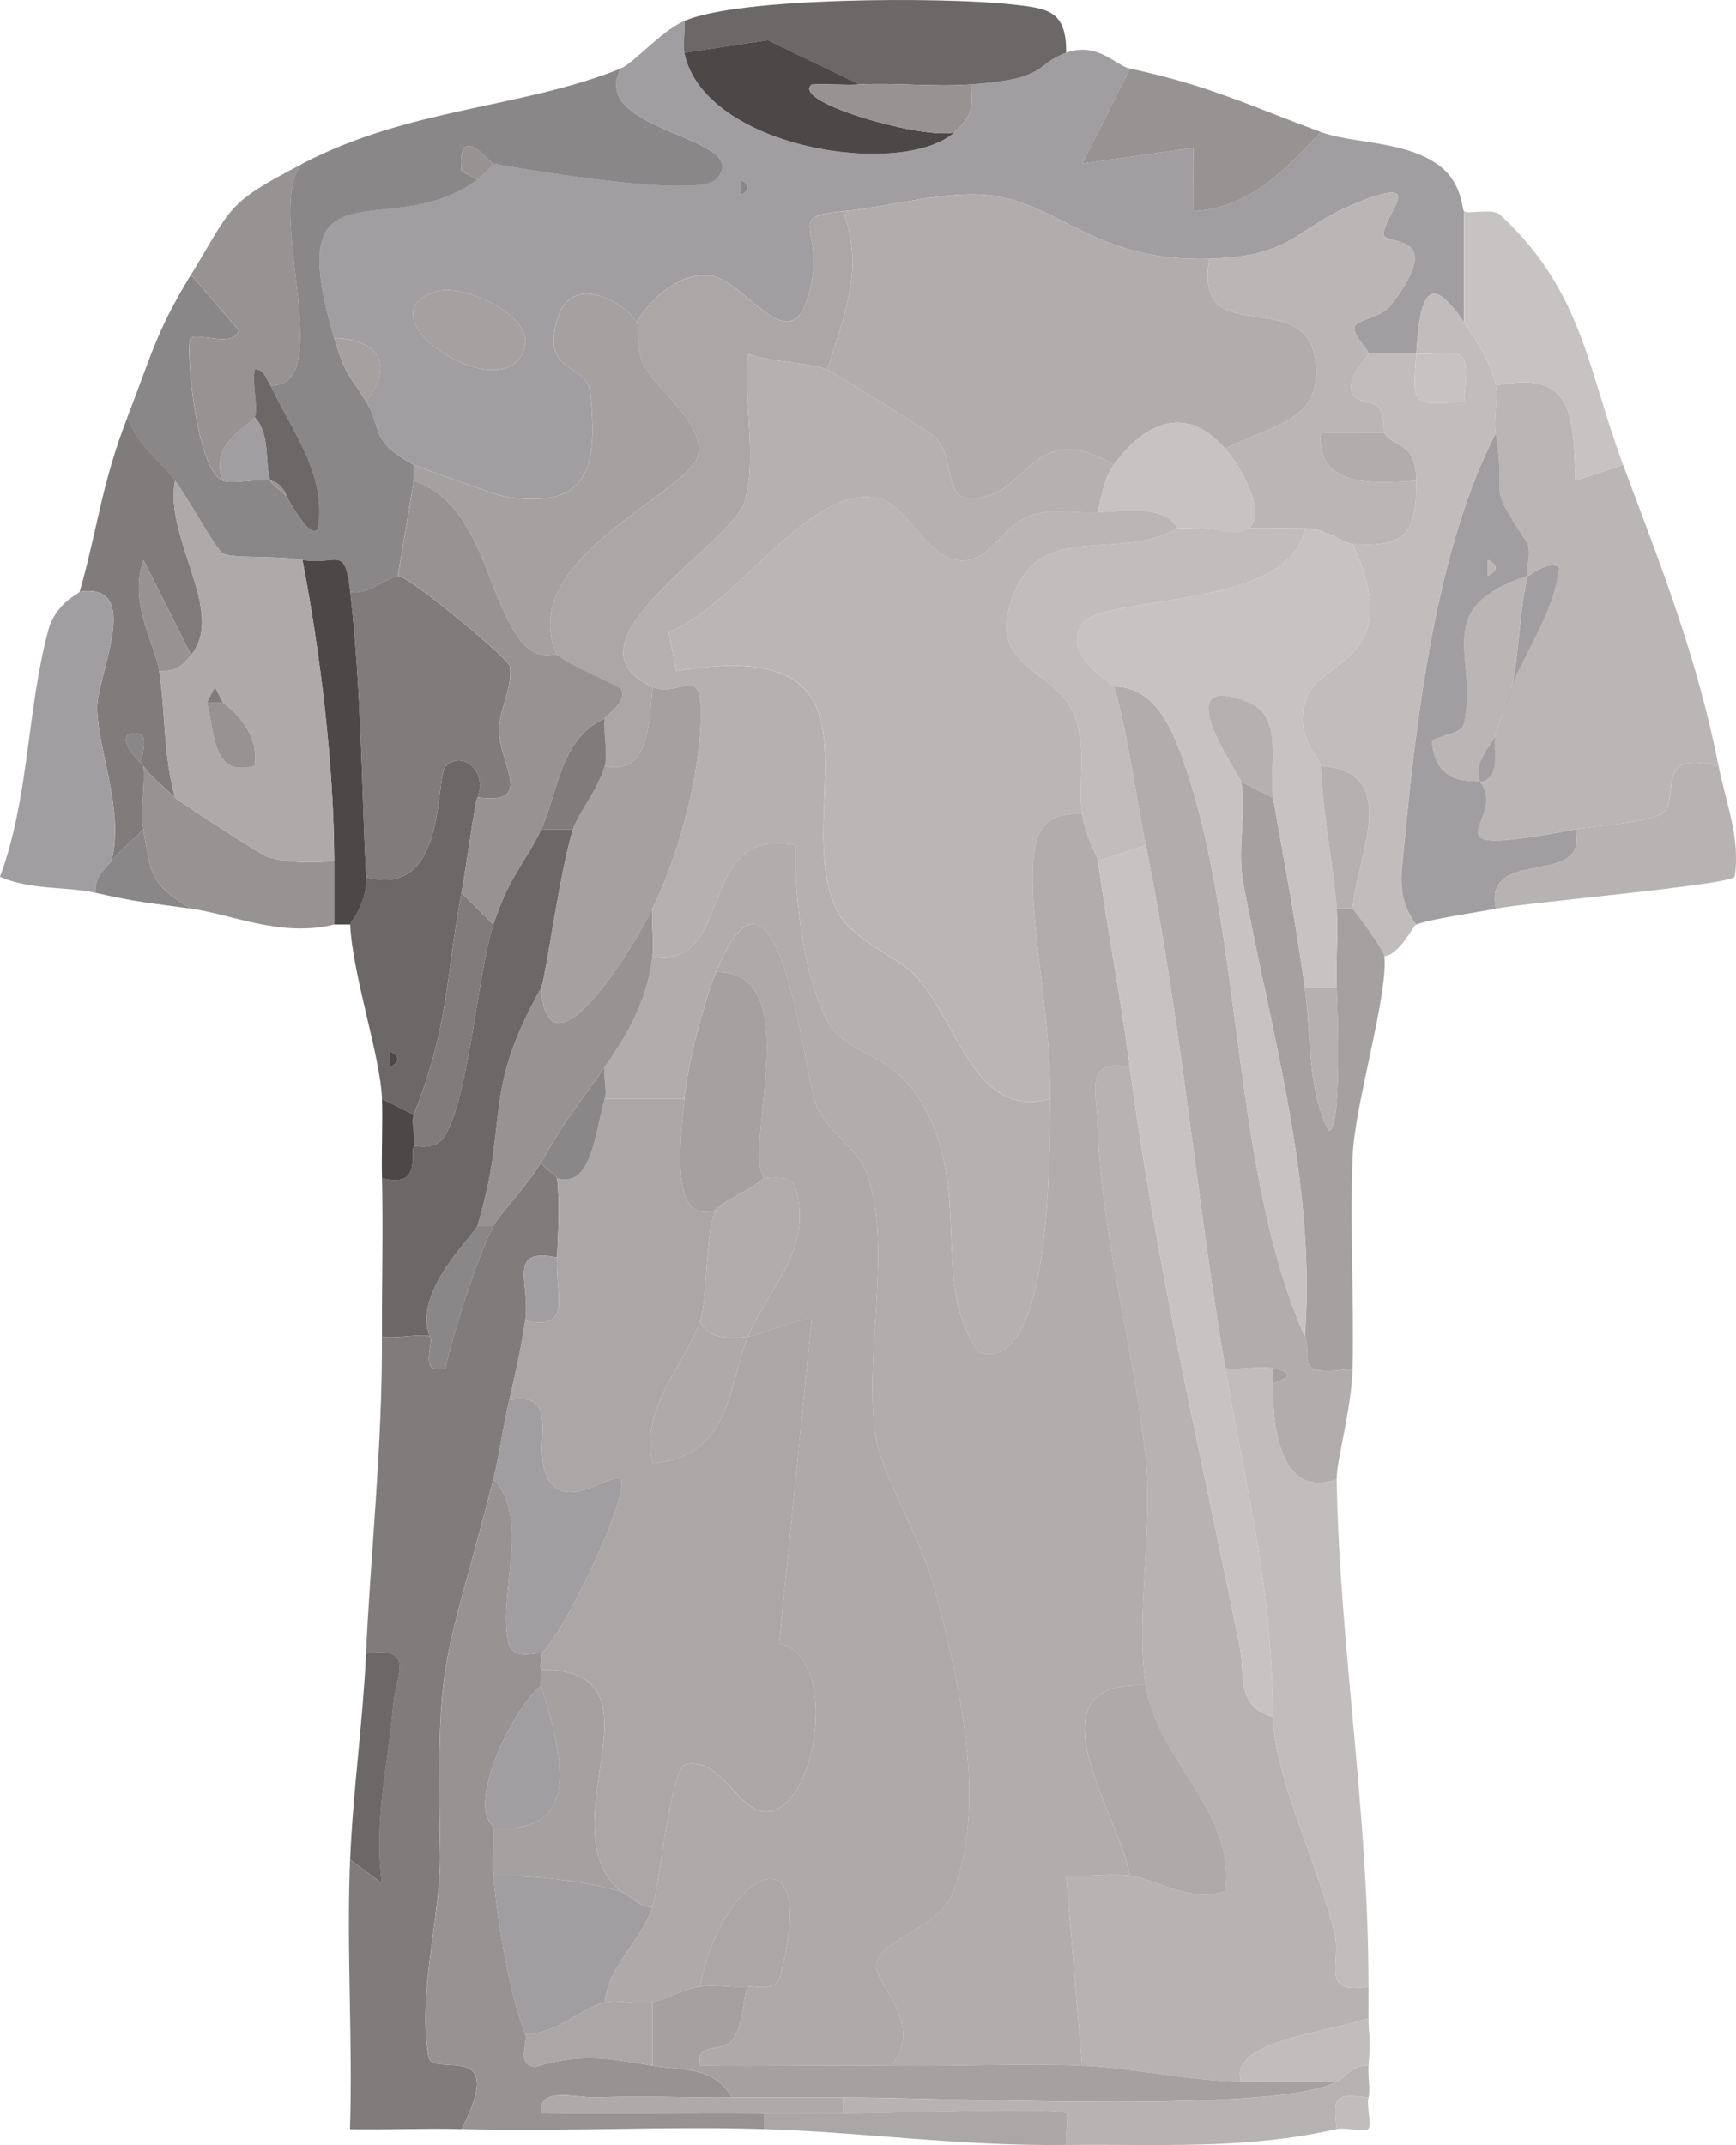 <?xml version="1.0" encoding="UTF-8"?><svg id="Capa_2" xmlns="http://www.w3.org/2000/svg" viewBox="0 0 470.86 581.82"><defs><style>.cls-1{fill:#b1adad;}.cls-2{fill:#a19ea1;}.cls-3{fill:#8a8788;}.cls-4{fill:#b5b1b0;}.cls-5{fill:#b7b3b2;}.cls-6{fill:#aeaaa9;}.cls-7{fill:#c2bdbd;}.cls-8{fill:#bab6b5;}.cls-9{fill:#a5a1a1;}.cls-10{fill:#4d4848;}.cls-11{fill:#807c7b;}.cls-12{fill:#c7c3c2;}.cls-13{fill:#6c6867;}.cls-14{fill:#989393;}.cls-15{fill:#aba7a6;}</style></defs><g id="Layer_1"><path class="cls-2" d="M185.61,14.3c5.35,26.12,59.33,34.26,73.37,21.5,4.65-4.23,5.07-6.77,4.32-12.9,21.54-1.56,16.94-5.31,25.9-8.6,8.37-3.07,13.47,3.49,17.26,4.3l-12.93,25.77,30.16-4.28.05,17.19c15.35-.76,25.01-11.52,34.5-21.48,8.76,3.24,22.9,2.25,32.08,9.08,6.44,4.79,6.19,12.01,6.76,12.42v30.09c-9.51-13.91-11.93-7.7-12.95,8.6-4.32,0-8.63,0-12.95,0,.13-1.22-5.02-5.62-3.53-7.81.99-1.45,7.19-2.3,9.53-5.33,15.88-20.58-2.08-15.94-1.92-19.42.26-5.5,12.75-16.71-8.14-8.03-16.01,6.65-16.09,14.1-39.1,14.79-30.55.92-39.96-14.43-58.57-17.1-12.55-1.8-27.4,2.94-40.69,4.2-15.8,1.5-5.8,4.24-8.65,19.25-4.67,24.6-17.6-1.1-27.94-1.88-8.07-.61-15.54,6.22-19.52,12.72-3.15-5.49-17.24-13.28-21.18-1.74-5.48,16.04,7.69,12.55,8.59,20.81,2.27,20.83-.6,32.17-23.8,28.08-1.26-.22-22.92-7.86-24.04-8.47-12.37-6.7-8.38-9.84-12.95-17.2,7.6-9.56,3.86-16.82-8.63-17.2-14.81-50.18,14.73-25.08,38.84-42.99,1.64-1.22,3.01-2.75,4.32-4.3,10.01,1.78,55.52,9.47,60.41,4.24,11-11.78-35.08-12.51-25.88-30.04,3.59-1.43,10.84-10.04,17.26-12.9.35,2.76-.52,6.04,0,8.6ZM200.71,48.7v4.3c2.8-1.43,2.8-2.87,0-4.3ZM118.95,78.85c-23.5,6.3,19.28,33.96,23.47,14.92,1.87-8.47-16.91-16.68-23.47-14.92Z"/><path class="cls-5" d="M306.45,289.45c7.16,53.92,19.13,103.98,29.84,157.27,1.47,7.31-1.27,16.07,9,18.99.21,15.76,12.44,40.64,16.72,58.8,1.83,7.76-4.17,16.84,9.17,14.29,0,2.87.02,5.73,0,8.6-10.68,3.79-38.13,6.16-34.53,17.2-15.91-.33-29.24-3.74-43.16-4.3l-4.32-51.6c5.64.41,11.67-.66,17.27.01,6.87.83,16.35,7.54,25.87,4.28,3.04-21.42-18.47-35.65-21.56-55.87-2.85-18.68,2.1-42.66-.07-62.27-3.34-30.19-12.08-59.82-13.01-90.41-.25-8.11-3.71-17.51,8.77-14.99Z"/><path class="cls-11" d="M151.08,319.54c.79,6.16.31,14.99,0,21.5-13.9-2.71-7.1,6.96-8.63,17.2-1.12,7.47-2.6,14.19-4.32,21.5-1.73,7.39-2.77,15.46-4.32,21.5-13.64,53.13-15.39,45.62-14.43,101.66.28,16.01-6.29,38.2-3.13,55.06,1.09,5.79,21.79-5.27,8.92,19.54-10.04-.28-20.2.23-30.24.02.77-24.26-.98-48.87.02-73.11l8.65,6.44c-2.42-16.58,1.71-32.51,3.07-48.57.69-8.23,6.28-15.81-7.4-13.75,1.32-28.11,4.47-56.72,4.32-85.98,3.22.69,11.83-1,12.95,0,1.47,1.32-3.42,10.66,4.27,8.57,2.4-10.47,8.46-29.56,13-38.67,1.25-2.5,9.57-11.32,12.95-17.2.76,1.69,4.22,3.52,4.32,4.3Z"/><path class="cls-3" d="M168.34,18.6c-9.2,17.53,36.88,18.26,25.88,30.04-4.88,5.23-50.4-2.47-60.41-4.24-.79-.14-10.03-11.97-8.59,2.11l4.27,2.19c-24.11,17.91-53.65-7.19-38.84,42.99,2.95,9.99,3.95,9.66,8.63,17.2,4.57,7.35.58,10.5,12.95,17.2v4.3l-4.32,25.79c-1.9-.12-8.6,5.62-12.95,4.3-1.51-13.07-3.46-6.95-12.95-8.6-7.68-1.33-19.05-.23-21.62-1.8-1.86-1.14-9.23-14.74-12.91-19.7-3.65-4.92-10.36-9.82-12.95-17.2,6.3-16.07,7.59-22.83,17.26-38.69l12.93,15.07c-1.02,4.91-11.04.57-12.98,2.14-1.59,1.3,1.32,35.86,8.68,38.68,2.73,1.04,9.06-.66,12.95,0,.72,1.66,3.46,2.86,4.32,4.3,1.72,2.9,6.93,12.15,8.59,8.58,2.19-14.84-6.96-26.07-12.9-38.67,18.43.27-2.06-49.02,8.63-60.19,29.05-15.19,59.08-14.92,86.32-25.79Z"/><path class="cls-8" d="M410.03,186.27c-.58,2.4-3.04,8.62-4.32,12.9-.87,2.92-6.32,7.13-4.32,12.9-.61-.78-12.03,2.07-13-10.83-.11-1.54,7.95-1.78,8.65-4.9,4.14-18.29-9.57-31.23,17.29-40.17-2.22,9.1-2.29,21.74-4.32,30.09Z"/><path class="cls-8" d="M405.71,104.59c21.13-4.32,20.93,7.63,21.6,25.8l12.92-4.31c10.35,27.6,20.16,52.45,25.9,81.68-18.64-4.74-9.6,9.59-15.73,13.09-4.29,2.45-17,2.95-23.12,4.11-44.27,8.39-17.65-2.32-25.9-12.9,6.31-.84,3.2-9.67,4.32-12.9,1.47-4.25,2.84-8.76,4.32-12.9,2.9-8.15,11.52-20.07,12.86-32.38-3-2.24-8.35,2.68-8.55,2.28-.72-1.43,1.42-6.62-.37-9.31-11.39-17.19-5.22-10.11-8.27-29.38-.64-4.04.68-8.9,0-12.9Z"/><path class="cls-14" d="M133.82,401.23c10.29,10.21.93,32.02,4.17,44.55,1.26,4.88,7.93,2.06,8.78,2.74.7.56-.61,3.07,0,4.3.52,1.04-.42,2.87,0,4.3-6.68,6.2-12.75,18.52-14.57,27.08-2.05,9.64,1.57,10.26,1.62,11.61.16,4.27-.37,8.66,0,12.9,1.04,12.09,4.26,31.77,8.63,42.99.89,2.28-2.6,8.2,2.62,8.95,12.89-3.96,19.96-2.31,31.91-.35,8.17,1.34,16.5-.01,21.58,8.6-12.18.1-24.54-.52-36.74,0-5.25.22-16.03-3.25-15.02,4.25,20.09.17,40.31-.08,60.4.04v4.3c-27.23-.84-54.76.77-82,0,12.87-24.81-7.84-13.74-8.92-19.54-3.16-16.86,3.41-39.06,3.13-55.06-.97-56.04.79-48.53,14.43-101.66Z"/><path class="cls-1" d="M353.92,362.54c2.38,5.4-4.32,11.3,12.95,8.6-.24,10.76-4.4,25.11-4.32,30.09-14.99,5.37-17.48-13.29-17.26-25.79,0-.47,8.83-2.56,0-4.3-3.8-.75-8.83.51-12.95,0-7.98-46.82-12.06-95.33-21.58-141.87-2.4-11.72-5.37-33.05-8.63-42.99,11.59-.21,16.33,12.69,19.36,21.56,15.65,45.72,12.52,109.65,32.43,154.71Z"/><path class="cls-7" d="M397.08,87.39c3.33,4.87,7.66,11.48,8.63,17.2.68,4-.64,8.86,0,12.9-15.95,30.69-21.51,76.11-24.79,111.06-.78,8.29-2.42,14.77,3.21,22.21-.91.36-4.47,8.19-8.63,8.6-.13-1.47-6.59-10.49-8.63-12.9.95-13.69,13.77-37.29-8.63-38.69-.1-2.22-7.69-7.92-3.82-18.6,3.75-10.35,27.03-9.98,12.45-41.59,14.74,1,17.34-3.12,17.26-17.2-.06-10.96-6.21-8.81-8.63-12.9-.47-.79.49-3.79-1.58-7.06-1.01-1.6-6.83-.97-7.39-4.46-.8-4.94,4.52-8.68,4.66-9.98,4.32,0,8.63,0,12.95,0-.84,13.56-1.88,14.37,12.93,12.88,1.52-15.78.49-12.89-12.93-12.88,1.02-16.3,3.43-22.51,12.95-8.6Z"/><path class="cls-7" d="M345.29,371.13v4.3c-.21,12.5,2.27,31.17,17.26,25.79.75,45.03,8.64,89.86,8.63,137.57-13.34,2.55-7.34-6.53-9.17-14.29-4.28-18.15-16.51-43.04-16.72-58.8-.49-37.06-6.63-57.54-12.95-94.58,4.12.51,9.15-.75,12.95,0Z"/><path class="cls-9" d="M345.29,216.36c3.09,17.43,6.17,33.93,8.63,51.59,1.74,12.47.5,26.96,6.47,38.74,3.62.02,2.41-32.89,2.16-38.74-.31-7.13.47-14.39,0-21.5h4.32c2.04,2.41,8.51,11.43,8.63,12.9.95,11.03-7.97,39.94-8.59,53.79-.85,19.28.39,38.74-.04,57.99-17.27,2.7-10.56-3.2-12.95-8.6,3.1-41.92-9.19-82.34-16.74-123.09-1.69-9.14.97-19.6-.52-27.38l8.63,4.3Z"/><path class="cls-13" d="M155.4,224.96c-3.49,11.14-7.55,41.05-8.63,42.99-16.41,29.39-8.46,35.32-17.26,64.49-.76,2.51-17.75,17.85-12.95,30.09-1.12-1-9.73.69-12.95,0-.08-14.29.34-28.71,0-42.99,11.13,2.96,7.38-7.13,8.63-8.6.36-.42,5.87,1.55,8.56-3.08,6.46-11.11,8.76-43.96,13.02-57.11,4.24-13.1,8.55-16.48,12.95-25.79h8.63Z"/><path class="cls-2" d="M401.4,212.07c-2-5.77,3.44-9.98,4.32-12.9-1.11,3.23,2,12.06-4.32,12.9Z"/><path class="cls-2" d="M410.03,186.27c2.02-8.35,2.1-21,4.32-30.09.2.39,5.54-4.52,8.55-2.28-1.34,12.31-9.96,24.23-12.86,32.38Z"/><path class="cls-2" d="M405.71,117.48c3.05,19.27-3.12,12.19,8.27,29.38,1.78,2.69-.36,7.88.37,9.31-26.87,8.94-13.16,21.88-17.29,40.17-.7,3.11-8.77,3.36-8.65,4.9.97,12.9,12.39,10.04,13,10.83,8.24,10.58-18.37,21.29,25.9,12.9,3.77,16.3-25.1,4.25-21.58,21.5-5.56,1.09-17.86,2.81-21.58,4.3-5.63-7.45-3.99-13.92-3.21-22.21,3.28-34.95,8.84-80.37,24.79-111.06ZM403.56,151.88v4.3c2.8-1.43,2.8-2.87,0-4.3Z"/><path class="cls-2" d="M405.71,199.17c1.28-4.28,3.73-10.49,4.32-12.9-1.47,4.13-2.85,8.65-4.32,12.9Z"/><path class="cls-11" d="M47.5,130.38c-3.05,15.74,13.89,35.51,4.32,47.29l-12.9-25.77c-4.16,11.6,3.14,22.71,4.27,30.07,1.66,10.79,1.12,23.24,4.32,34.39-2.76-2.72-6.44-5.51-8.63-8.6-1.68-2.37,3.45-10.48-4.28-8.57-1.99,3.36,4.21,7.88,4.28,8.57.55,5.48-.97,12.23,0,17.2-2.81,2.9-6.03,5.51-8.63,8.6,3.45-14-3.57-29.26-3.89-41.31-.23-8.83,12.78-34.37-4.74-31.78,4.72-16.45,5.95-29.45,12.95-47.29,2.59,7.38,9.3,12.28,12.95,17.2Z"/><path class="cls-13" d="M99.29,237.86c22.22,6.31,18.63-27.38,21.62-30.1,5.05-4.59,11.41,2.17,8.59,8.6-.7,1.11-3.21,19.9-4.32,25.79-4.52,24.16-3.28,35.58-12.95,60.19l-8.63-4.3c-.33-11.17-7.95-33.4-8.63-47.29-.03-.68,4.68-5.49,4.32-12.9ZM105.76,285.15v4.3c2.8-1.43,2.8-2.87,0-4.3Z"/><path class="cls-13" d="M289.19,14.3c-8.96,3.29-4.35,7.04-25.9,8.6-9.97.72-20.21-.53-30.21,0l-24.87-11.99-22.61,3.39c-.52-2.56.35-5.84,0-8.6C200.2-.79,255.86-.85,274.3,1.18c9.77,1.08,14.96,1.48,14.89,13.13Z"/><path class="cls-2" d="M21.6,160.48c17.53-2.59,4.51,22.95,4.74,31.78.32,12.05,7.34,27.3,3.89,41.31-2.3,2.72-4.63,4.51-4.32,8.6-7.55-1.74-17.74-.7-25.92-4.36,7.98-21.5,7.24-44.88,13.06-66.68,2.07-7.74,8.36-9.99,8.55-10.64Z"/><path class="cls-14" d="M82.03,44.4c-10.7,11.17,9.8,60.45-8.63,60.19-.41,0-1.42-4.74-4.24-4.36-.92,3.76,1.06,10.44-.08,12.96-.98,2.16-12.72,6.94-8.63,17.2-7.36-2.81-10.27-37.38-8.68-38.68,1.93-1.58,11.96,2.77,12.98-2.14l-12.93-15.07c11.43-18.74,9.29-19.16,30.21-30.09Z"/><path class="cls-12" d="M440.24,126.08l-12.92,4.31c-.67-18.17-.47-30.13-21.6-25.8-.97-5.71-5.3-12.33-8.63-17.2v-30.09c1.26.9,7.76-.95,9.84.98,22.5,20.96,23.5,41.62,33.32,67.8Z"/><path class="cls-14" d="M358.24,35.8c-9.49,9.97-19.15,20.72-34.5,21.48l-.05-17.19-30.16,4.28,12.93-25.77c21.31,4.52,32.53,10.09,51.79,17.2Z"/><path class="cls-5" d="M466.14,207.77c1.96,9.98,5.98,19.54,4.35,30.1-2.34,2.28-55.98,6.87-64.77,8.59-3.52-17.24,25.35-5.19,21.58-21.5,6.12-1.16,18.83-1.66,23.12-4.11,6.13-3.5-2.91-17.83,15.73-13.09Z"/><path class="cls-14" d="M47.5,216.36c1.06,1.04,23.56,15.65,24.99,16.06,6.01,1.73,12.03,1.66,18.17,1.14.02,5.73-.02,11.46,0,17.2-14.31,3.59-27.92-2.79-38.84-4.3-11.94-6.99-10.77-10.31-12.95-21.5-.97-4.96.55-11.71,0-17.2,2.19,3.09,5.87,5.88,8.63,8.6Z"/><path class="cls-5" d="M371.19,560.3c-.24,2.81.56,6.25,0,8.6-9.17-1.03-9.67-.54-8.63,8.6-25.37,5.65-47.76,3.99-73.37,4.3-.38-2.41.74-8.06.03-8.59-2.42-1.8-50.62.09-60.46,0v-4.3c26.36-.09,117.85,4.63,133.79-4.3,2.5-1.4,4.52-4.77,8.63-4.3Z"/><path class="cls-10" d="M82.03,151.88c9.49,1.65,11.43-4.48,12.95,8.6,2.97,25.62,3.06,51.65,4.32,77.38.36,7.4-4.35,12.22-4.32,12.9h-4.32c-.02-5.73.02-11.46,0-17.2-.11-25.9-3.73-56.23-8.63-81.68Z"/><path class="cls-15" d="M228.76,573.19c9.84.1,58.04-1.8,60.46,0,.71.53-.41,6.18-.03,8.59-28.83.35-55.4-3.48-82-4.3v-4.3c7.19.04,14.39-.07,21.58,0Z"/><path class="cls-13" d="M99.29,448.52c13.68-2.05,8.1,5.52,7.4,13.75-1.35,16.06-5.48,31.99-3.07,48.57l-8.65-6.44c.79-18.91,3.43-37.06,4.32-55.89Z"/><path class="cls-7" d="M371.19,547.4c-.03,4.67.71,4.51,0,12.9-4.11-.47-6.14,2.9-8.63,4.3-8.62-.13-17.27.18-25.9,0-3.6-11.04,23.85-13.41,34.53-17.2Z"/><path class="cls-3" d="M51.81,246.46c-10.55-1.46-14.95-1.78-25.9-4.3-.31-4.09,2.02-5.87,4.32-8.6,2.6-3.09,5.83-5.7,8.63-8.6,2.18,11.19,1.01,14.5,12.95,21.5Z"/><path class="cls-10" d="M112.24,302.35c-.77,1.96.52,5.97,0,8.6-1.25,1.47,2.5,11.56-8.63,8.6-.17-7.16.21-14.34,0-21.5l8.63,4.3Z"/><path class="cls-7" d="M371.19,568.9c-.59,2.47.97,7.54-.05,8.55s-6.09-.51-8.58.05c-1.04-9.14-.54-9.63,8.63-8.6Z"/><path class="cls-1" d="M328.03,70.19c-4.62,25.97,27.03,6.18,28.88,28.66,1.33,16.22-13.41,16.61-24.57,22.93-10.44-12.2-21.68-7.44-30.21,4.3-19.79-11.67-22.99,4.45-33.05,7.98-15.18,5.32-8.55-8.36-15.5-15.51-1.2-1.23-27.55-17.57-29.13-18.26,4.55-15.47,9.96-26.71,4.32-42.99,13.29-1.26,28.14-6,40.69-4.2,18.61,2.67,28.03,18.01,58.57,17.1Z"/><path class="cls-15" d="M228.76,57.3c5.64,16.28.23,27.52-4.32,42.99-4.51-1.96-15.72-2.1-21.55-4.28-1.43,12.4,2.57,28.25-.91,39.95-3.47,11.64-51.53,38.82-25.01,50.32-.83,9.21-.73,24.21-12.95,21.5.93-3.17-.48-8.87,0-12.9.06-.52,6.86-5.1,4.2-8.2-.63-.73-12.64-5.71-17.15-8.99-11.9-25.98,36.21-43.97,38.28-54.3,1.65-8.22-10.29-17.05-14.31-23.49-2.85-4.58-1.47-10.87-2.39-12.49,3.97-6.51,11.45-13.33,19.52-12.72,10.34.78,23.27,26.47,27.94,1.88,2.85-15-7.15-17.75,8.65-19.25Z"/><path class="cls-8" d="M328.03,70.19c23.02-.69,23.1-8.13,39.1-14.79,20.89-8.68,8.4,2.53,8.14,8.03-.17,3.47,17.8-1.17,1.92,19.42-2.34,3.03-8.54,3.88-9.53,5.33-1.5,2.19,3.66,6.59,3.53,7.81-.14,1.3-5.46,5.03-4.66,9.98.56,3.49,6.38,2.85,7.39,4.46,2.07,3.27,1.11,6.28,1.58,7.06l-17.24.02c-1.25,14.55,13.92,13.76,25.87,12.87.08,14.07-2.53,18.19-17.26,17.2-2.42-.16-7.25-4.26-12.95-4.3-6.88-.05-21.82-.22-25.9,0,19.42,6.24,12.01-12.5,4.32-21.5,11.16-6.32,25.9-6.71,24.57-22.93-1.85-22.47-33.51-2.69-28.88-28.66Z"/><path class="cls-9" d="M172.66,87.39c.93,1.62-.46,7.91,2.39,12.49,4.01,6.45,15.95,15.28,14.31,23.49-2.07,10.33-50.18,28.31-38.28,54.3-.78-.57-4.82,1.49-8.89-2.8-10.27-10.85-10.46-37.77-29.95-44.49v-4.3c1.12.61,22.78,8.25,24.04,8.47,23.19,4.08,26.07-7.25,23.8-28.08-.9-8.26-14.07-4.77-8.59-20.81,3.94-11.54,18.03-3.75,21.18,1.74Z"/><path class="cls-10" d="M233.08,22.9c-4.29.23-8.66-.21-12.94.04-5.91,4.95,32.17,15.37,38.84,12.85-14.04,12.76-68.02,4.62-73.37-21.5l22.61-3.39,24.87,11.99Z"/><path class="cls-9" d="M118.95,78.85c6.56-1.76,25.34,6.45,23.47,14.92-4.2,19.04-46.97-8.62-23.47-14.92Z"/><path class="cls-14" d="M233.08,22.9c10-.53,20.25.72,30.21,0,.75,6.12.33,8.67-4.32,12.9-6.67,2.51-44.75-7.91-38.84-12.85,4.28-.26,8.65.19,12.94-.04Z"/><path class="cls-9" d="M99.29,108.89c-4.68-7.53-5.68-7.21-8.63-17.2,12.49.38,16.23,7.63,8.63,17.2Z"/><path class="cls-14" d="M133.82,44.4c-1.31,1.55-2.68,3.08-4.32,4.3l-4.27-2.19c-1.45-14.08,7.8-2.25,8.59-2.11Z"/><path class="cls-3" d="M200.71,48.7c2.8,1.43,2.8,2.87,0,4.3v-4.3Z"/><path class="cls-1" d="M293.5,220.66c.97,6.3,4.11,11.46,4.32,12.9,3.04,21.58,5.85,34.96,8.63,55.89-12.48-2.53-9.02,6.88-8.77,14.99.93,30.59,9.68,60.22,13.01,90.41,2.17,19.61-2.78,43.59.07,62.27-32.97-1.31-7.05,35.3-4.32,51.59-5.6-.68-11.63.4-17.27-.01l4.32,51.6c-17.16-.69-34.6.27-51.79,0,9.44-11.09-4.8-22.7-4.05-27.45,1.11-6.97,16.67-9.87,20.37-18.63,10.36-24.51,1.88-58.87-4.65-83.78-3.23-12.33-14.04-30.2-15.74-40.21-3.61-21.3,4.4-50.76-2.16-70.94-2.69-8.27-11.74-12.62-14.34-20.11-3.2-9.21-10.12-76.3-26.91-35.53-3.49,8.47-7.86,25.83-8.63,34.39h-21.58c.65-2.31-.44-5.89,0-8.6,6.55-9.45,11.55-18.39,12.95-30.09,22.75,4.01,11.3-35.78,38.82-30.09-.6,13.11,2.51,37.79,9.33,48.76,6.11,9.83,19.6,6.24,28.18,27.81,8.77,22.03-.03,43.49,12.18,60.96,19.99,6.25,19.16-54.49,19.38-68.75.34-21.36-5.28-45.36-4.71-62.37.33-9.78,2.41-15.16,13.34-15.01Z"/><path class="cls-12" d="M310.77,229.26c9.51,46.54,13.6,95.06,21.58,141.87,6.31,37.04,12.46,57.52,12.95,94.58-10.26-2.92-7.53-11.68-9-18.99-10.72-53.29-22.68-103.35-29.84-157.27-2.78-20.93-5.59-34.31-8.63-55.89l12.95-4.3Z"/><path class="cls-6" d="M310.77,457.12c3.09,20.22,24.6,34.45,21.56,55.87-9.53,3.27-19.01-3.45-25.87-4.28-2.74-16.29-28.66-52.9,4.32-51.59Z"/><path class="cls-9" d="M189.92,538.8c3.97-.65,8.78.44,12.95,0-1.19,1.35-.94,9.91-4.05,14.31-2.77,3.94-10.45.51-8.88,7.14,17.21.28,34.56-.23,51.77.04,17.19.27,34.63-.69,51.79,0,13.92.56,27.25,3.97,43.16,4.3,8.62.18,17.27-.13,25.9,0-15.94,8.93-107.43,4.21-133.79,4.3-10.06.03-20.15-.08-30.21,0-5.08-8.61-13.41-7.26-21.58-8.6v-17.2c3.81-.82,7.82-3.46,12.95-4.3Z"/><path class="cls-15" d="M185.61,298.05c-1.03,11.45-4.1,34.82,8.63,30.09-3.08,5.79-2.22,23.68-4.32,30.09-3.72,11.38-16.55,23.57-12.92,38.67,21.58-1.58,20.83-22.7,25.87-34.37,3.73-.43,15.76-5.94,17.24-4.28l-8.81,87.56c16.31,3.24,10.59,43.33-2.46,45.48-8.54,1.41-12.82-15.31-23.18-12.67-4.16,3.1-6.78,32.9-8.68,38.68-3.44.21-6.68-3.77-8.63-4.3-20.84-18.04,14.47-59.98-21.58-60.19-.61-1.23.7-3.74,0-4.3,6.39-5.27,24.49-44.06,21.55-47.28-1.8-1.97-11.96,6.44-17.35,2.44-9.61-7.15,3.73-26.91-12.83-23.94,1.71-7.3,3.2-14.03,4.32-21.5,12.94,2.69,8.11-6.39,8.63-17.2.31-6.51.79-15.33,0-21.5,9.32,2.86,10.24-11.9,12.95-21.5h21.58Z"/><path class="cls-14" d="M176.97,259.36c-1.39,11.7-6.4,20.65-12.95,30.09-5.49,7.92-9.75,12.71-17.26,25.79-3.38,5.88-11.7,14.7-12.95,17.2h-4.32c8.8-29.16.85-35.09,17.26-64.49,1.84,26.59,24.44-9.82,30.21-21.5-.34,4.24.5,8.7,0,12.9Z"/><path class="cls-2" d="M138.13,379.73c16.55-2.97,3.22,16.8,12.83,23.94,5.39,4.01,15.55-4.4,17.35-2.44,2.95,3.22-15.16,42.01-21.55,47.28-.85-.68-7.52,2.14-8.78-2.74-3.24-12.53,6.12-34.34-4.17-44.55,1.55-6.03,2.58-14.11,4.32-21.5Z"/><path class="cls-3" d="M133.82,332.44c-4.54,9.1-10.59,28.19-13,38.67-7.69,2.08-2.8-7.25-4.27-8.57-4.8-12.24,12.19-27.58,12.95-30.09h4.32Z"/><path class="cls-3" d="M164.03,289.45c-.44,2.71.65,6.29,0,8.6-2.71,9.6-3.63,24.36-12.95,21.5-.1-.78-3.55-2.61-4.32-4.3,7.51-13.09,11.78-17.88,17.26-25.79Z"/><path class="cls-2" d="M151.08,341.04c-.52,10.8,4.31,19.88-8.63,17.2,1.53-10.24-5.27-19.91,8.63-17.2Z"/><path class="cls-6" d="M82.03,151.88c4.9,25.45,8.53,55.79,8.63,81.68-6.14.52-12.17.59-18.17-1.14-1.43-.41-23.93-15.02-24.99-16.06-3.19-11.16-2.66-23.6-4.32-34.39,4.38.19,6.03-1.1,8.63-4.3,9.57-11.78-7.37-31.55-4.32-47.29,3.68,4.96,11.05,18.56,12.91,19.7,2.56,1.57,13.94.46,21.62,1.8ZM56.13,190.57c2.21,8.66,1.46,20.3,12.93,17.17,1.09-7.02-3.01-13.01-8.61-17.17l-2.16-4.21-2.16,4.21Z"/><path class="cls-11" d="M107.92,156.18c3.32.21,30.08,22.55,30.35,24.47.84,5.9-2.82,11.7-2.93,17.1-.11,5.67,3.68,12.12,3.02,15.84-.79,4.49-8.62,2.37-8.87,2.77,2.82-6.43-3.54-13.2-8.59-8.6-2.99,2.73.6,36.41-21.62,30.1-1.25-25.74-1.35-51.76-4.32-77.38,4.35,1.32,11.04-4.42,12.95-4.3Z"/><path class="cls-14" d="M112.24,130.38c19.49,6.72,19.68,33.64,29.95,44.49,4.07,4.3,8.11,2.23,8.89,2.8,4.5,3.28,16.52,8.26,17.15,8.99,2.66,3.11-4.14,7.68-4.2,8.2-12.27,5.42-12.63,20.28-17.26,30.09s-8.71,12.69-12.95,25.79l-8.63-8.6c1.1-5.9,3.62-24.69,4.32-25.79.25-.39,8.08,1.73,8.87-2.77.65-3.72-3.14-10.17-3.02-15.84.11-5.4,3.77-11.2,2.93-17.1-.27-1.93-27.03-24.26-30.35-24.47l4.32-25.79Z"/><path class="cls-13" d="M73.39,104.59c5.94,12.6,15.1,23.83,12.9,38.67-1.66,3.57-6.87-5.68-8.59-8.58-.52-2.06-2.27-3.95-4.32-4.3-1.66-3.8.15-12.59-4.32-17.2,1.14-2.51-.84-9.2.08-12.96,2.82-.38,3.83,4.35,4.24,4.36Z"/><path class="cls-2" d="M73.39,130.38c-3.88-.66-10.22,1.04-12.95,0-4.09-10.26,7.66-15.04,8.63-17.2,4.46,4.61,2.65,13.4,4.32,17.2Z"/><path class="cls-14" d="M77.71,134.68c-.85-1.44-3.59-2.64-4.32-4.3,2.04.35,3.8,2.24,4.32,4.3Z"/><path class="cls-2" d="M168.34,513.01c1.95.53,5.19,4.51,8.63,4.3-3.02,9.15-11.87,15.65-12.95,25.79-6.54,1.76-13.43,8.75-21.58,8.6-4.37-11.22-7.59-30.91-8.63-42.99,11.34-.05,23.67,1.36,34.53,4.3Z"/><path class="cls-9" d="M168.34,513.01c-10.86-2.94-23.18-4.35-34.53-4.3-.37-4.24.16-8.63,0-12.9,25.43,1.76,17.99-21.37,12.95-38.69-.42-1.43.52-3.26,0-4.3,36.04.21.74,42.15,21.58,60.19Z"/><path class="cls-2" d="M133.82,495.81c-.05-1.36-3.67-1.97-1.62-11.61,1.82-8.56,7.89-20.88,14.57-27.08,5.04,17.32,12.48,40.45-12.95,38.69Z"/><path class="cls-15" d="M176.97,543.1v17.2c-11.95-1.95-19.02-3.61-31.91.35-5.21-.75-1.73-6.67-2.62-8.95,8.14.15,15.04-6.83,21.58-8.6,3.51-.95,9.14.82,12.95,0Z"/><path class="cls-6" d="M198.55,568.9c10.06-.08,20.15.03,30.21,0v4.3c-7.19-.07-14.39.04-21.58,0-20.09-.12-40.31.13-60.4-.04-1.01-7.5,9.77-4.03,15.02-4.25,12.2-.52,24.57.1,36.74,0Z"/><path class="cls-12" d="M366.87,147.58c14.58,31.6-8.7,31.24-12.45,41.59-3.87,10.68,3.72,16.38,3.82,18.6.65,14.25,3.6,28,4.32,38.69.47,7.1-.31,14.37,0,21.5h-8.63c-2.46-17.66-5.54-34.16-8.63-51.59-1.31-7.4,3.25-21.78-6.51-25.76-23.36-9.54-2.45,19.76-2.13,21.47,1.49,7.78-1.17,18.24.52,27.38,7.55,40.74,19.85,81.16,16.74,123.09-19.91-45.06-16.78-108.99-32.43-154.71-3.04-8.87-7.77-21.77-19.36-21.56-.32-.98-14.55-8.41-8.59-17.11,5.47-8,56.58-3.54,60.38-25.88,5.7.04,10.53,4.14,12.95,4.3Z"/><path class="cls-7" d="M328.03,143.28c4.07-.22,19.01-.05,25.9,0-3.8,22.34-54.91,17.89-60.38,25.88-5.95,8.7,8.27,16.13,8.59,17.11,3.26,9.94,6.24,31.27,8.63,42.99l-12.95,4.3c-.2-1.44-3.35-6.6-4.32-12.9-1.25-8.15,1.36-16.69-1.86-26.07-4.34-12.64-22.58-12.78-17.91-29.92,6.78-24.91,29.14-11.72,45.67-21.39,2.87-.1,5.77.16,8.63,0Z"/><path class="cls-9" d="M345.29,375.43v-4.3c8.83,1.74,0,3.82,0,4.3Z"/><path class="cls-4" d="M366.87,246.46h-4.32c-.71-10.69-3.66-24.44-4.32-38.69,22.4,1.4,9.58,25,8.63,38.69Z"/><path class="cls-1" d="M375.5,117.48c2.42,4.09,8.57,1.93,8.63,12.9-11.96.89-27.12,1.68-25.87-12.87l17.24-.02Z"/><path class="cls-12" d="M384.14,95.99c13.41-.02,14.44-2.91,12.93,12.88-14.81,1.5-13.77.69-12.93-12.88Z"/><path class="cls-4" d="M345.29,216.36l-8.63-4.3c-.33-1.7-21.23-31.01,2.13-21.47,9.76,3.99,5.19,18.37,6.51,25.76Z"/><path class="cls-4" d="M362.56,267.95c.25,5.85,1.46,38.76-2.16,38.74-5.98-11.77-4.74-26.26-6.47-38.74h8.63Z"/><path class="cls-9" d="M176.97,186.27c7.15,3.1,12.97-6.04,13.11,6.47.19,16.63-5.88,39.09-13.11,53.72-5.77,11.67-28.37,48.08-30.21,21.5,1.08-1.94,5.14-31.85,8.63-42.99,1.36-4.34,6.67-10.51,8.63-17.2,12.22,2.72,12.11-12.28,12.95-21.5Z"/><path class="cls-11" d="M133.82,250.76c-4.26,13.16-6.55,46.01-13.02,57.11-2.69,4.63-8.21,2.66-8.56,3.08.52-2.63-.77-6.64,0-8.6,9.67-24.61,8.42-36.03,12.95-60.19l8.63,8.6Z"/><path class="cls-11" d="M164.03,207.77c-1.96,6.68-7.27,12.86-8.63,17.2h-8.63c4.63-9.81,4.99-24.67,17.26-30.09-.48,4.03.93,9.73,0,12.9Z"/><path class="cls-8" d="M403.56,151.88c2.8,1.43,2.8,2.87,0,4.3v-4.3Z"/><path class="cls-14" d="M51.81,177.67c-2.6,3.2-4.25,4.49-8.63,4.3-1.13-7.36-8.43-18.48-4.27-30.07l12.9,25.77Z"/><path class="cls-3" d="M38.87,207.77c-.07-.69-6.27-5.21-4.28-8.57,7.73-1.92,2.6,6.19,4.28,8.57Z"/><path class="cls-10" d="M105.76,285.15c2.8,1.43,2.8,2.87,0,4.3v-4.3Z"/><path class="cls-4" d="M224.45,100.29c1.58.68,27.93,17.03,29.13,18.26,6.95,7.15.32,20.84,15.5,15.51,10.06-3.53,13.26-19.64,33.05-7.98-2.62,3.6-3.46,8.59-4.32,12.9-6.1.36-12.32-1.2-18.39.86-6.95,2.35-10.66,12.18-18.28,12.23-9.6.06-14.44-14.57-22.53-16.79-18.42-5.06-38.98,29.43-57.24,36.06l2.07,10.67c61.35-10.35,30.91,37.1,43.24,64.36,3.95,8.75,17.13,13.03,22.12,18.82,11.65,13.54,15.84,38.38,36.05,32.87-.23,14.26.61,74.99-19.38,68.75-12.2-17.47-3.41-38.93-12.18-60.96-8.59-21.57-22.07-17.99-28.18-27.81-6.82-10.98-9.93-35.66-9.33-48.76-27.52-5.68-16.08,34.1-38.82,30.09.5-4.19-.34-8.66,0-12.9,7.23-14.63,13.3-37.09,13.11-53.72-.14-12.5-5.96-3.36-13.11-6.47-26.52-11.5,21.54-38.68,25.01-50.32,3.49-11.7-.52-27.54.91-39.95,5.83,2.18,17.04,2.33,21.55,4.28Z"/><path class="cls-12" d="M332.35,121.78c7.69,8.99,15.1,27.74-4.32,21.5-2.86.16-5.76-.1-8.63,0-3.42-6.47-14.84-4.7-21.58-4.3.86-4.31,1.69-9.29,4.32-12.9,8.53-11.74,19.77-16.5,30.21-4.3Z"/><path class="cls-6" d="M241.71,560.3c-17.21-.27-34.56.24-51.77-.04-1.57-6.63,6.11-3.2,8.88-7.14,3.1-4.4,2.86-12.96,4.05-14.31.45-.51,7.52,1.97,8.75-2.79,11.06-42.57-16.35-27.67-21.7,2.79-5.13.84-9.14,3.47-12.95,4.3-3.81.82-9.44-.95-12.95,0,1.07-10.15,9.93-16.64,12.95-25.79,1.91-5.78,4.52-35.58,8.68-38.68,10.36-2.64,14.64,14.08,23.18,12.67,13.05-2.15,18.77-42.25,2.46-45.48l8.81-87.56c-1.48-1.66-13.51,3.86-17.24,4.28-5.04,11.67-4.29,32.79-25.87,34.37-3.63-15.1,9.2-27.29,12.92-38.67,1.64,5.19,8.53,4.8,12.95,4.3,5.96-13.8,17.6-23.63,13.02-40.18-1.25-4.52-8.45-2.43-8.7-2.82-5.8-8.9,11.97-56.31-12.95-55.89,16.79-40.77,23.72,26.32,26.91,35.53,2.6,7.48,11.66,11.84,14.34,20.11,6.55,20.18-1.45,49.64,2.16,70.94,1.7,10.01,12.5,27.88,15.74,40.21,6.53,24.91,15.01,59.27,4.65,83.78-3.7,8.76-19.26,11.66-20.37,18.63-.76,4.75,13.49,16.36,4.05,27.45Z"/><path class="cls-8" d="M297.82,138.98c6.74-.4,18.16-2.17,21.58,4.3-16.53,9.67-38.89-3.51-45.67,21.39-4.67,17.14,13.58,17.28,17.91,29.92,3.22,9.38.61,17.92,1.86,26.07-10.94-.14-13.02,5.23-13.34,15.01-.57,17.01,5.05,41.01,4.71,62.37-20.21,5.51-24.41-19.33-36.05-32.87-4.99-5.8-18.16-10.08-22.12-18.82-12.32-27.26,18.11-74.71-43.24-64.36l-2.07-10.67c18.26-6.63,38.81-41.12,57.24-36.06,8.09,2.22,12.93,16.85,22.53,16.79,7.62-.04,11.32-9.87,18.28-12.23,6.07-2.05,12.29-.5,18.39-.86Z"/><path class="cls-9" d="M207.19,319.54c-2.58,2.7-11.92,6.66-12.95,8.6-12.74,4.73-9.66-18.65-8.63-30.09.77-8.56,5.14-25.92,8.63-34.39,24.92-.42,7.15,46.99,12.95,55.89Z"/><path class="cls-1" d="M207.19,319.54c.25.38,7.45-1.71,8.7,2.82,4.58,16.54-7.06,26.38-13.02,40.18-4.42.5-11.31.89-12.95-4.3,2.1-6.41,1.23-24.3,4.32-30.09,1.03-1.94,10.37-5.9,12.95-8.6Z"/><path class="cls-14" d="M60.45,190.57c5.6,4.17,9.7,10.15,8.61,17.17-11.47,3.13-10.72-8.51-12.93-17.17h4.32Z"/><polygon class="cls-11" points="60.45 190.57 56.13 190.57 58.29 186.36 60.45 190.57"/><path class="cls-15" d="M189.92,538.8c5.35-30.46,32.76-45.36,21.7-2.79-1.24,4.76-8.3,2.28-8.75,2.79-4.17.44-8.98-.65-12.95,0Z"/></g></svg>